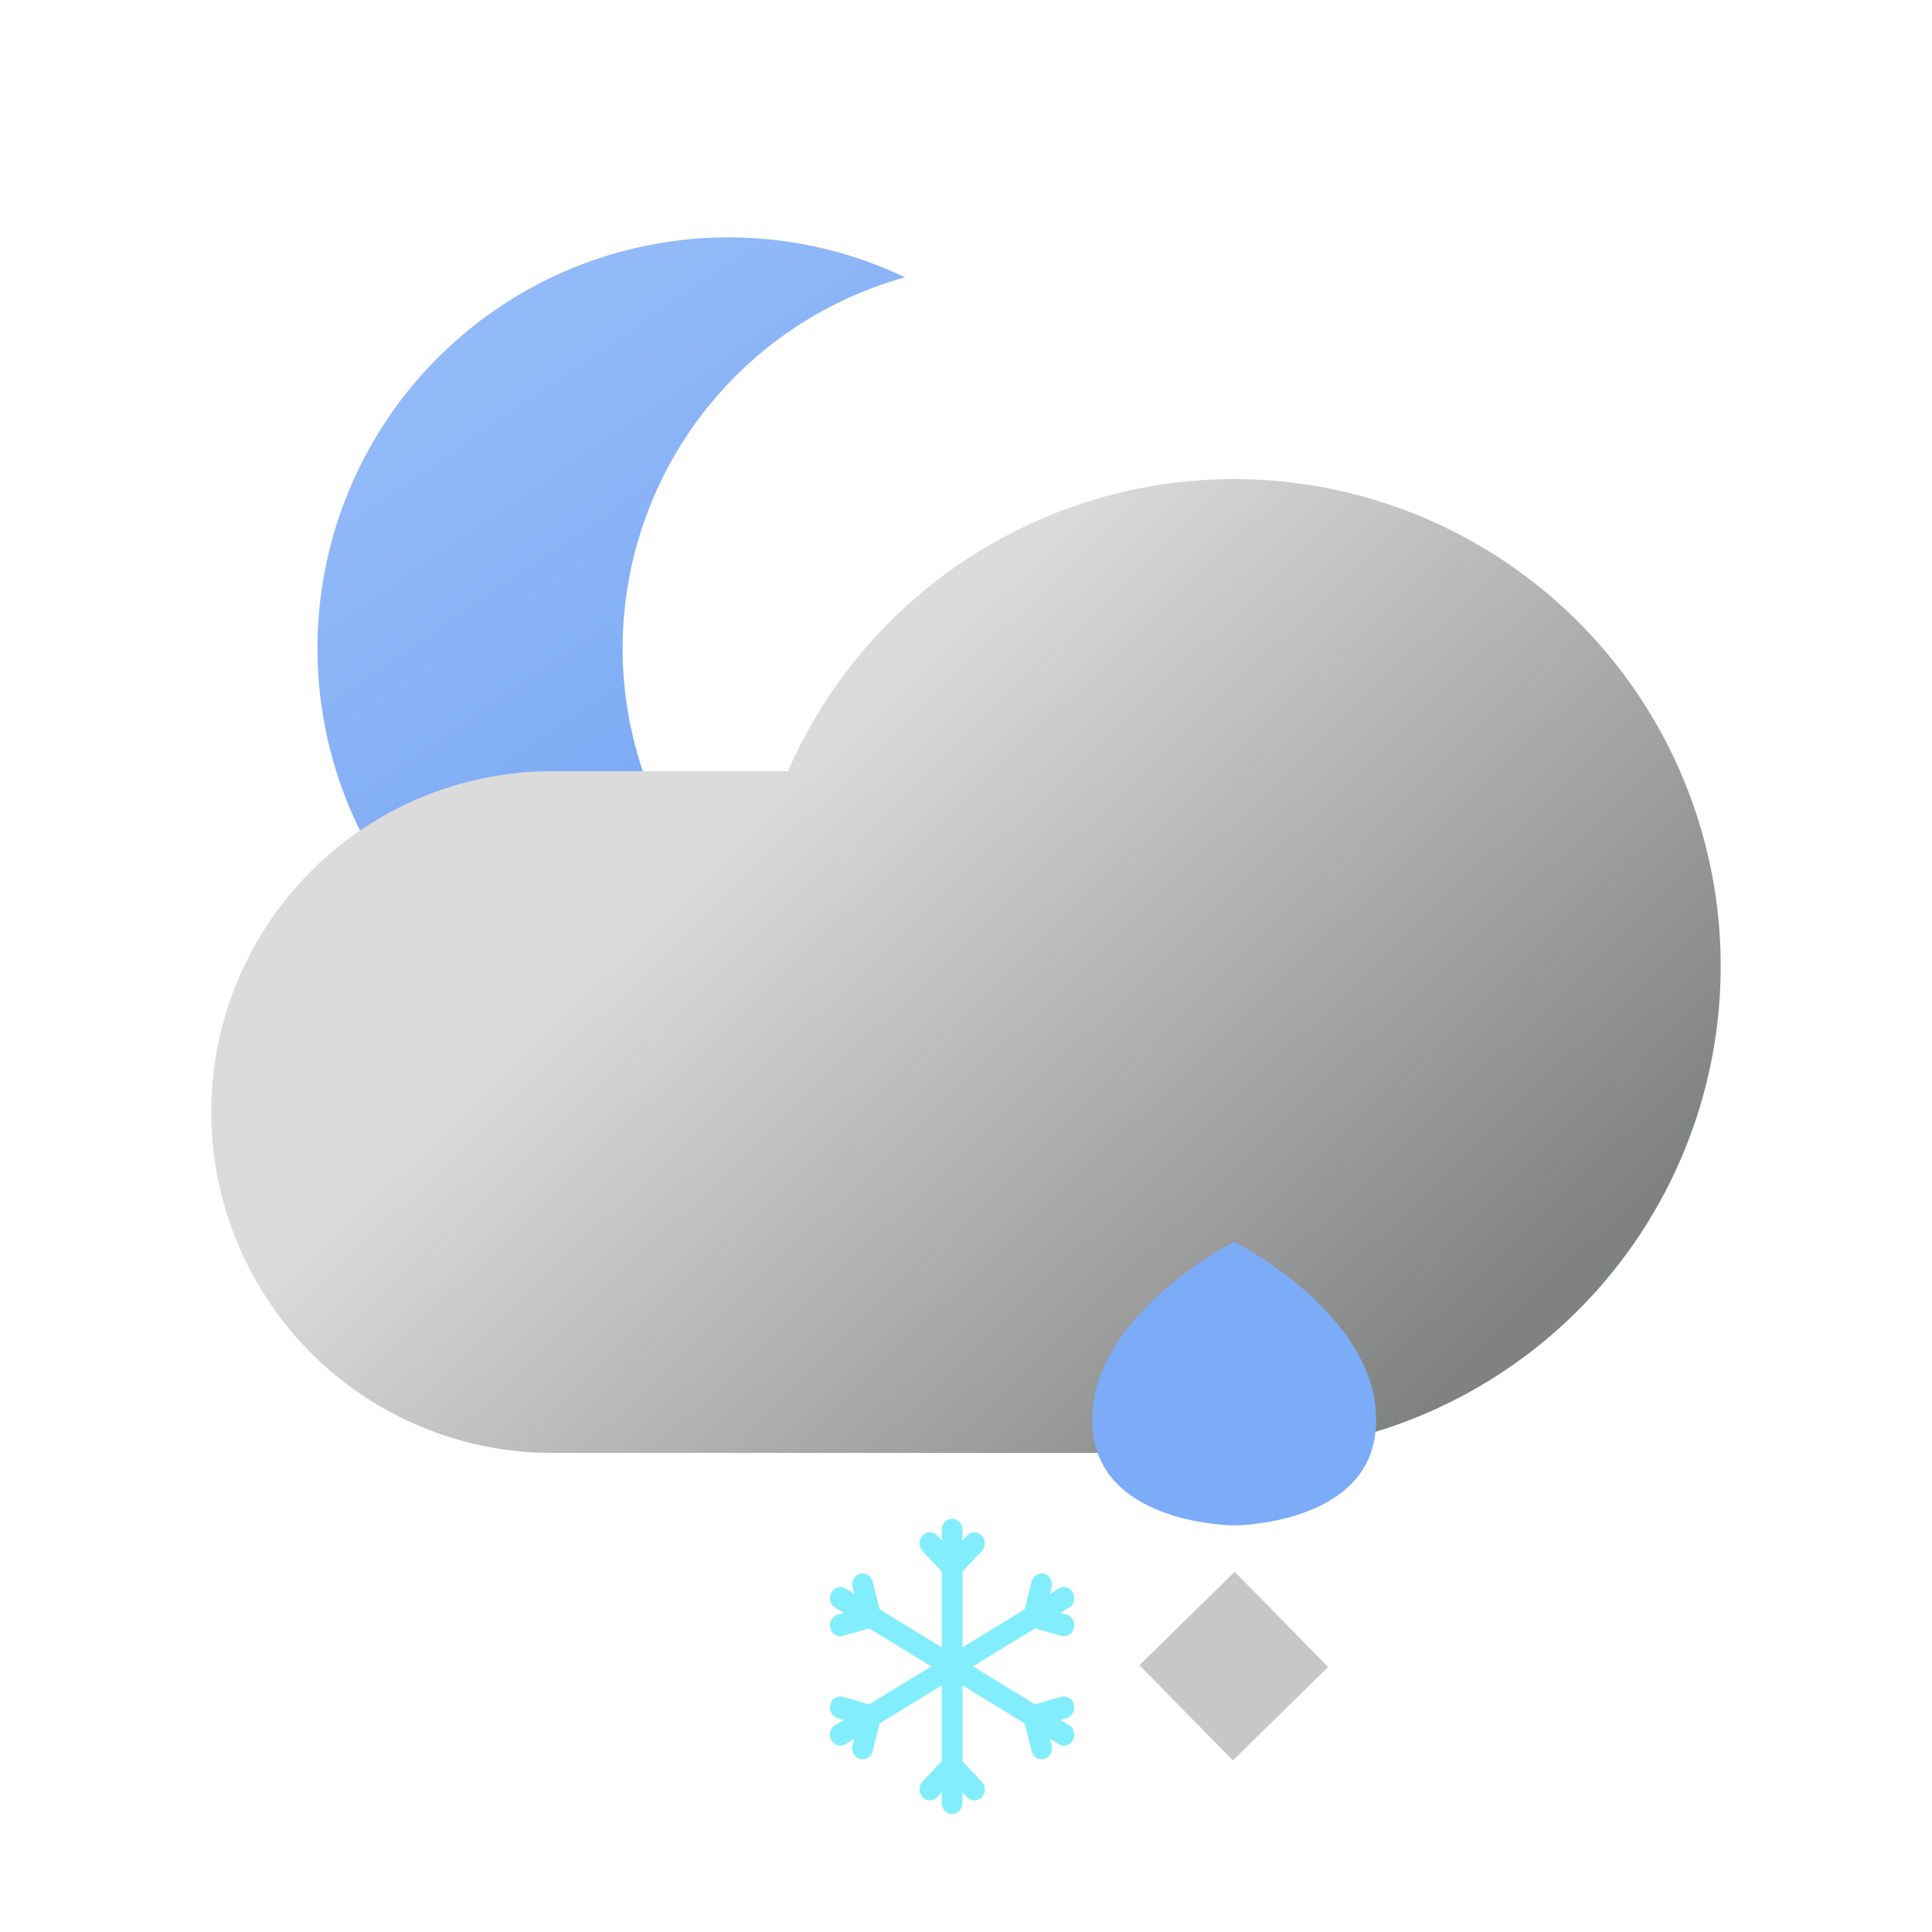 <?xml version="1.0" encoding="UTF-8" standalone="no"?>
<!-- Created with Inkscape (http://www.inkscape.org/) -->

<svg
   width="1024"
   height="1024"
   viewBox="0 0 270.933 270.933"
   version="1.1"
   id="svg5"
   inkscape:version="1.2.2 (732a01da63, 2022-12-09)"
   sodipodi:docname="cloud_grey_moon_rain_snow.svg"
   xmlns:inkscape="http://www.inkscape.org/namespaces/inkscape"
   xmlns:sodipodi="http://sodipodi.sourceforge.net/DTD/sodipodi-0.dtd"
   xmlns:xlink="http://www.w3.org/1999/xlink"
   xmlns="http://www.w3.org/2000/svg"
   xmlns:svg="http://www.w3.org/2000/svg">
  <sodipodi:namedview
     id="namedview7"
     pagecolor="#ffffff"
     bordercolor="#999999"
     borderopacity="1"
     inkscape:showpageshadow="0"
     inkscape:pageopacity="0"
     inkscape:pagecheckerboard="0"
     inkscape:deskcolor="#d1d1d1"
     inkscape:document-units="px"
     showgrid="false"
     inkscape:zoom="0.64693624"
     inkscape:cx="210.99452"
     inkscape:cy="450.58536"
     inkscape:window-width="1718"
     inkscape:window-height="1368"
     inkscape:window-x="0"
     inkscape:window-y="0"
     inkscape:window-maximized="0"
     inkscape:current-layer="layer4" />
  <defs
     id="defs2">
    <linearGradient
       id="linearGradient6562"
       inkscape:swatch="solid">
      <stop
         style="stop-color:#fce205;stop-opacity:1;"
         offset="0"
         id="stop6560" />
    </linearGradient>
    <linearGradient
       id="linearGradient23270"
       inkscape:swatch="solid">
      <stop
         style="stop-color:#fce205;stop-opacity:1;"
         offset="0"
         id="stop23268" />
    </linearGradient>
    <linearGradient
       id="linearGradient21721">
      <stop
         style="stop-color:#c3cbdc;stop-opacity:1;"
         offset="0"
         id="stop23183" />
      <stop
         style="stop-color:#d8dee8;stop-opacity:1;"
         offset="1"
         id="stop28422" />
    </linearGradient>
    <inkscape:path-effect
       effect="mirror_symmetry"
       start_point="128,22.168"
       end_point="128,233.832"
       center_point="128,128"
       id="path-effect796-0"
       is_visible="true"
       lpeversion="1.2"
       lpesatellites=""
       mode="free"
       discard_orig_path="false"
       fuse_paths="false"
       oposite_fuse="false"
       split_items="false"
       split_open="false"
       link_styles="false" />
    <inkscape:path-effect
       effect="copy_rotate"
       starting_point="153.715,135.467"
       origin="135.467,135.467"
       id="path-effect4288"
       is_visible="true"
       lpeversion="1.2"
       lpesatellites=""
       method="normal"
       num_copies="6"
       starting_angle="0"
       rotation_angle="60"
       gap="-0.01"
       copies_to_360="true"
       mirror_copies="false"
       split_items="false"
       link_styles="false" />
    <linearGradient
       inkscape:collect="always"
       xlink:href="#linearGradient7482-9"
       id="linearGradient6684-4"
       gradientUnits="userSpaceOnUse"
       x1="-97.499"
       y1="101.364"
       x2="-182.105"
       y2="189.448"
       gradientTransform="matrix(-1.032,0,0,1.032,2.383,-3.946)" />
    <linearGradient
       inkscape:collect="always"
       id="linearGradient7482-9">
      <stop
         style="stop-color:#dbdbdb;stop-opacity:1;"
         offset="0"
         id="stop7478-2" />
      <stop
         style="stop-color:#808181;stop-opacity:1;"
         offset="1"
         id="stop7480-8" />
    </linearGradient>
    <linearGradient
       inkscape:collect="always"
       xlink:href="#linearGradient939"
       id="linearGradient941"
       x1="55.56"
       y1="50.844"
       x2="173.487"
       y2="223.542"
       gradientUnits="userSpaceOnUse"
       gradientTransform="translate(6.9076679e-5,7.1001472e-5)" />
    <linearGradient
       inkscape:collect="always"
       id="linearGradient939">
      <stop
         style="stop-color:#92b9f8;stop-opacity:1;"
         offset="0"
         id="stop935" />
      <stop
         style="stop-color:#4788ea;stop-opacity:1;"
         offset="1"
         id="stop937" />
    </linearGradient>
  </defs>
  <g
     inkscape:groupmode="layer"
     id="layer5"
     inkscape:label="Layer 4"
     style="display:inline"
     transform="translate(7.467,7.467)">
    <path
       id="circle350"
       style="display:inline;fill:url(#linearGradient941);fill-opacity:1;stroke-width:1.003;paint-order:stroke markers fill"
       d="M 94.687,25.821 A 57.634,57.634 0 0 0 37.053,83.455 57.634,57.634 0 0 0 94.687,141.089 57.634,57.634 0 0 0 119.458,135.484 54.032,54.032 0 0 1 79.846,83.455 54.032,54.032 0 0 1 119.467,31.423 57.634,57.634 0 0 0 94.687,25.821 Z"
       inkscape:transform-center-x="16.427104"
       inkscape:transform-center-y="-3.6962528e-05" />
  </g>
  <g
     inkscape:groupmode="layer"
     id="layer4"
     inkscape:label="Layer 3"
     style="display:inline"
     transform="translate(7.467,7.467)">
    <path
       id="path16821-4"
       style="display:inline;mix-blend-mode:normal;fill:url(#linearGradient6684-4);fill-opacity:1;fill-rule:nonzero;stroke:none;stroke-width:1.032;stroke-dasharray:none;stroke-opacity:1;paint-order:stroke markers fill"
       d="M 165.554,59.72 A 68.28,68.28 0 0 0 103.027,100.688 H 69.962 a 47.796,47.796 0 0 0 -47.796,47.796 47.796,47.796 0 0 0 47.796,47.796 H 165.554 A 68.28,68.28 0 0 0 233.833,128 68.28,68.28 0 0 0 165.554,59.72 Z" />
  </g>
  <g
     inkscape:groupmode="layer"
     id="layer1"
     inkscape:label="Layer 1"
     style="display:inline"
     transform="translate(7.467,7.467)">
    <path
       style="display:inline;fill:#7cacf8;fill-opacity:1;stroke-width:5.334;paint-order:stroke markers fill"
       d="m 128,22.167 c 0,0 -115.412,57.992 -105.833,142.673 C 29.939,233.554 128,233.833 128,233.833 m 0,-211.667 c 0,0 115.412,57.992 105.833,142.673 C 226.061,233.554 128,233.833 128,233.833"
       id="path794-8"
       sodipodi:nodetypes="csc"
       inkscape:path-effect="#path-effect796-0"
       inkscape:original-d="m 128,22.166668 c 0,0 -115.412035,57.992448 -105.833332,142.672672 C 29.939351,233.55351 128,233.83333 128,233.83333"
       class="UnoptimicedTransforms"
       transform="matrix(0.187,0,0,0.188,141.681,162.49)" />
    <path
       id="path4275"
       style="display:inline;fill:none;fill-opacity:1;stroke:#82eefd;stroke-width:17.058;stroke-linecap:round;stroke-linejoin:bevel;stroke-dasharray:none;stroke-opacity:1;paint-order:normal"
       d="m 117.219,40.169 16.095,16.095 2.153,2.153 18.248,-18.248 M 135.467,135.467 V 68.2 29.633 M 43.812,103.621 65.799,97.73 68.739,96.942 62.06,72.015 M 135.467,135.467 77.212,101.833 43.812,82.55 M 62.06,198.919 67.951,176.932 l 0.788,-2.941 -24.927,-6.679 m 91.654,-31.846 -58.255,33.633 -33.399,19.283 m 109.902,42.381 -16.095,-16.095 -2.153,-2.153 -18.248,18.248 m 18.248,-95.298 V 202.734 241.3 m 91.654,-73.988 -21.986,5.891 -2.941,0.788 6.679,24.927 m -73.406,-63.452 58.255,33.633 33.399,19.283 m -18.248,-116.369 -5.891,21.986 -0.788,2.941 24.927,6.679 m -91.654,31.846 58.255,-33.633 33.399,-19.283"
       sodipodi:nodetypes="ccccccc"
       transform="matrix(0.171,0,0,0.181,102.889,201.697)"
       inkscape:original-d="m 117.21871,40.168802 16.09513,16.095128 2.15282,2.15282 18.24795,-18.247951 M 135.46666,135.46667 V 68.199686 29.633342"
       inkscape:path-effect="#path-effect4288"
       class="UnoptimicedTransforms" />
    <rect
       style="fill:#c7c7c7;fill-opacity:1;stroke-width:3;stroke-linejoin:bevel"
       id="rect3949"
       width="18.71"
       height="18.71"
       x="268.04"
       y="30.853"
       ry="0"
       transform="rotate(45.55)" />
  </g>
</svg>
